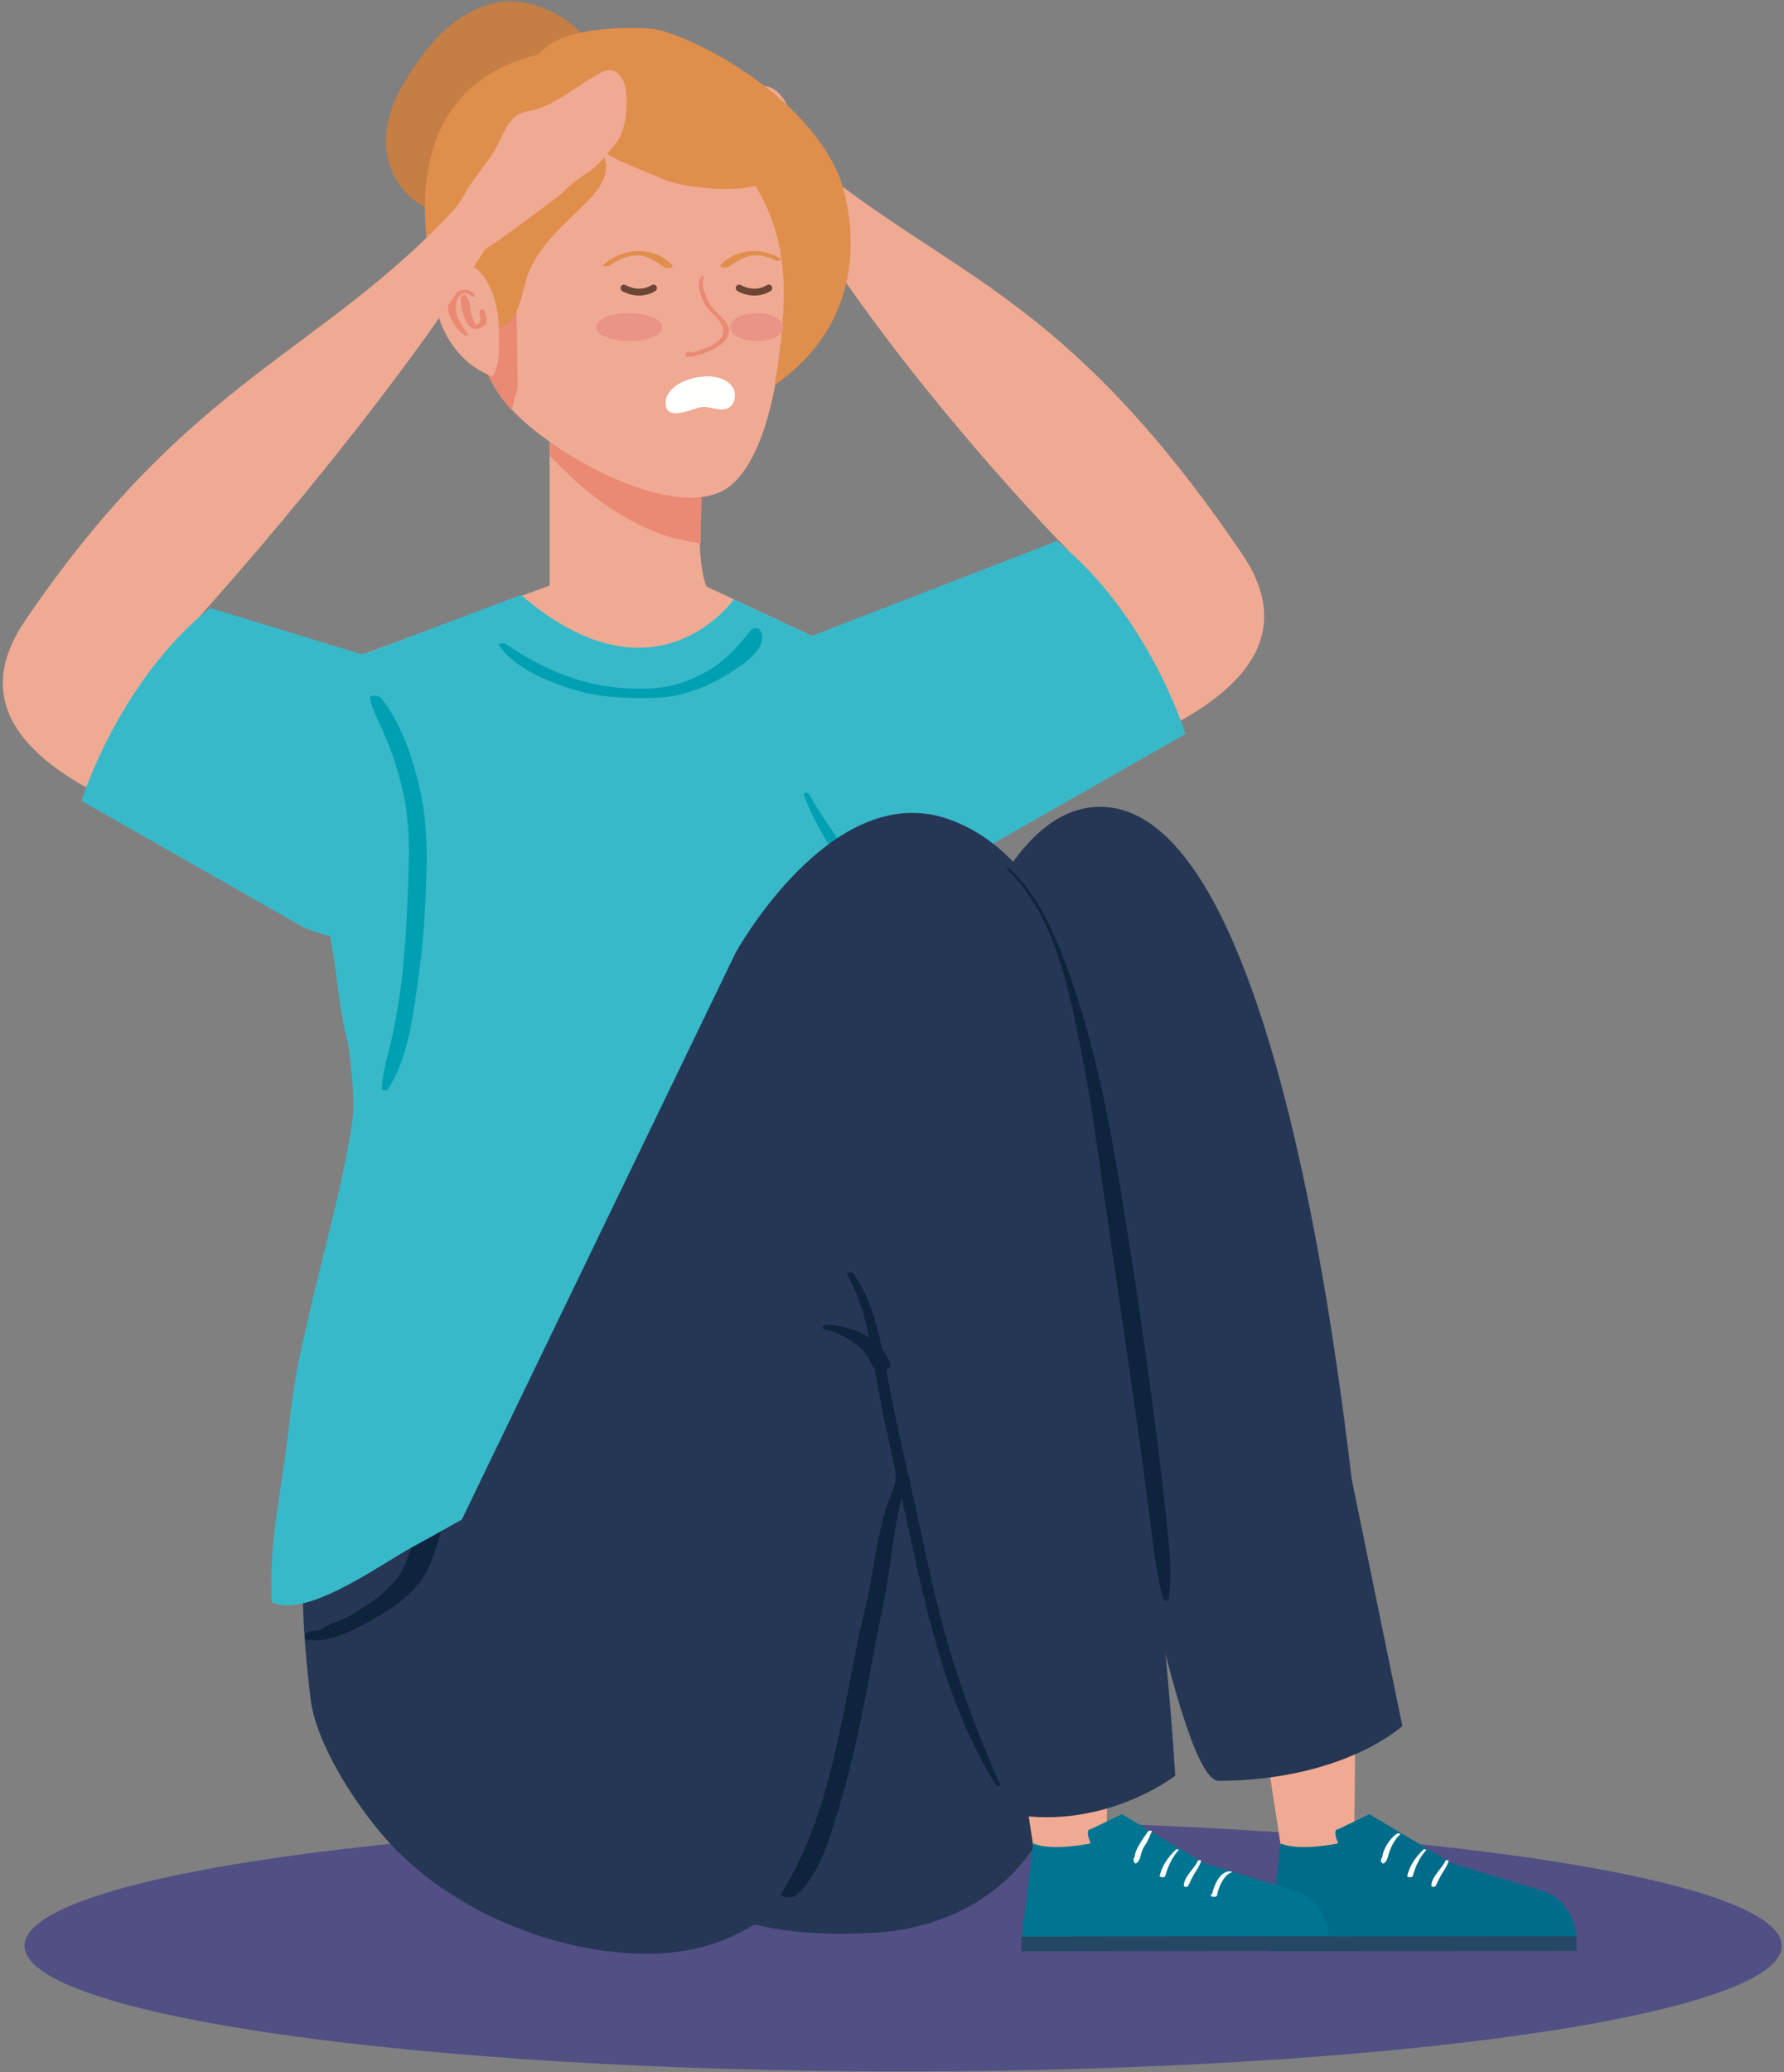 <?xml version="1.0" encoding="UTF-8"?>
<svg width="584px" height="678px" viewBox="0 0 584 678" version="1.1" xmlns="http://www.w3.org/2000/svg" xmlns:xlink="http://www.w3.org/1999/xlink">
    <rect x="0" y="0" width="584" height="678" fill="#808080" stroke="none"/>
    <title>Group</title>
    <g id="Page-1" stroke="none" stroke-width="1" fill="none" fill-rule="evenodd">
        <g id="Group" transform="translate(0.932, 0.459)">
            <path d="M582.319,636.161 C582.319,658.851 453.557,677.251 294.716,677.251 C135.878,677.251 7.112,658.851 7.112,636.161 C7.112,613.471 135.878,595.071 294.716,595.071 C453.557,595.071 582.319,613.471 582.319,636.161" id="Fill-141" fill="#514F84" fill-rule="nonzero"></path>
            <polyline id="Fill-143" fill="#F0AA93" fill-rule="nonzero" points="443.152 516.801 442.275 615.171 420.145 615.221 405 516.871 443.152 516.801"></polyline>
            <path d="M414.455,633.171 L515.148,633.031 C513.77,620.911 504.332,618.231 504.332,618.231 L474.382,609.201 L447.324,593.101 L437.127,598.031 C437.127,598.031 435.07,597.661 437.134,602.661 C437.134,602.661 424.395,605.331 418.326,602.671 L414.458,634.331" id="Fill-144" fill="#006C89" fill-rule="nonzero"></path>
            <polyline id="Fill-145" fill="#254864" fill-rule="nonzero" points="414.468 637.991 515.155 637.841 515.148 633.031 414.455 633.171 414.468 637.991"></polyline>
            <path d="M472.261,608.331 C471.044,611.031 467.749,613.381 467.619,616.491 C467.599,616.991 468.848,616.931 469.028,616.591 C469.742,615.231 470.277,613.861 471.108,612.551 C471.934,611.251 472.807,609.941 473.269,608.471 C473.391,608.071 472.397,608.031 472.261,608.331" id="Fill-147" fill="#FFFFFE" fill-rule="nonzero"></path>
            <path d="M465.071,604.661 C462.478,607.121 460.621,609.781 459.723,613.281 C460.326,613.241 460.93,613.201 461.533,613.161 C461.415,612.881 461.247,612.631 461.029,612.421 C460.861,612.221 460.429,612.221 460.26,612.421 C460.042,612.631 459.874,612.881 459.756,613.161 C459.458,613.711 461.358,614.051 461.566,613.281 C462.386,610.241 463.788,607.261 465.882,604.891 C466.174,604.561 465.271,604.471 465.071,604.661" id="Fill-148" fill="#FFFFFE" fill-rule="nonzero"></path>
            <path d="M456.382,599.451 C454.597,600.651 453.322,602.481 452.387,604.391 C451.997,605.191 451.724,606.031 451.6,606.911 C451.574,607.091 451.183,607.911 451.062,608.391 C451.07,608.491 451.113,608.571 451.193,608.631 C451.276,608.751 451.359,608.871 451.443,608.981 C451.726,608.961 452.01,608.951 452.294,608.931 C452.282,608.911 452.269,608.901 452.257,608.881 C452.135,608.731 451.545,608.621 451.471,608.881 C451.467,608.901 451.462,608.911 451.458,608.931 C451.365,609.251 452.1,609.261 452.25,609.091 C452.842,608.421 452.871,608.511 453.223,607.621 C453.425,607.111 453.558,606.541 453.736,605.921 C454.358,603.741 455.699,601.261 457.391,599.741 C457.806,599.361 456.634,599.281 456.382,599.451" id="Fill-149" fill="#FFFFFE" fill-rule="nonzero"></path>
            <path d="M284.462,631.931 C303.515,631.061 321.78,623.501 333.837,608.831 C358.222,579.181 357.822,535.601 356.144,498.521 C354.18,455.041 326.204,387.421 272.128,425.681 C245.698,444.381 237.382,479.701 228.907,509.091 C222.188,532.391 213.865,563.611 213.962,587.951 C214.035,606.471 216.974,617.841 234.186,625.181 C250.261,632.031 267.172,632.731 284.462,631.931" id="Fill-150" fill="#253754" fill-rule="nonzero"></path>
            <polyline id="Fill-151" fill="#F0AA93" fill-rule="nonzero" points="362.114 516.801 361.24 615.171 339.11 615.221 323.963 516.871 362.114 516.801"></polyline>
            <path d="M333.416,633.171 L434.113,633.031 C432.731,620.911 423.298,618.231 423.298,618.231 L393.344,609.201 L366.29,593.101 L356.092,598.031 C356.092,598.031 354.034,597.661 356.099,602.661 C356.099,602.661 343.36,605.331 337.289,602.671 L333.423,634.331" id="Fill-152" fill="#007592" fill-rule="nonzero"></path>
            <polyline id="Fill-153" fill="#254864" fill-rule="nonzero" points="333.429 637.991 434.12 637.841 434.113 633.031 333.416 633.171 333.429 637.991"></polyline>
            <path d="M401.845,611.791 C398.296,611.621 396.235,616.901 395.761,619.711 C396.042,619.571 396.324,619.431 396.605,619.301 C396.399,619.301 396.198,619.311 395.994,619.341 C396.327,619.461 396.66,619.591 396.994,619.711 C396.935,619.471 396.788,619.381 396.595,619.191 C396.432,619.031 395.961,619.031 395.8,619.191 C395.622,619.381 395.463,619.471 395.414,619.711 C395.364,619.951 395.849,620.071 395.994,620.091 C396.198,620.111 396.399,620.121 396.605,620.121 C396.895,620.131 397.38,620.061 397.449,619.711 C397.747,618.201 398.199,616.801 398.928,615.441 C399.546,614.291 400.749,612.591 402.082,612.211 C402.577,612.081 402.125,611.801 401.845,611.791" id="Fill-154" fill="#FFFFFE" fill-rule="nonzero"></path>
            <path d="M391.222,608.331 C390.007,611.031 386.709,613.391 386.585,616.491 C386.565,616.991 387.813,616.931 387.994,616.591 C388.706,615.231 389.242,613.861 390.074,612.551 C390.899,611.261 391.769,609.941 392.23,608.471 C392.353,608.071 391.358,608.031 391.222,608.331" id="Fill-155" fill="#FFFFFE" fill-rule="nonzero"></path>
            <path d="M384.036,604.661 C381.443,607.121 379.587,609.781 378.688,613.281 C379.291,613.241 379.895,613.201 380.498,613.161 C380.38,612.881 380.212,612.631 379.994,612.421 C379.826,612.221 379.393,612.221 379.225,612.421 C379.007,612.631 378.839,612.881 378.721,613.161 C378.423,613.711 380.323,614.051 380.531,613.281 C381.352,610.241 382.753,607.261 384.847,604.891 C385.139,604.561 384.236,604.471 384.036,604.661" id="Fill-156" fill="#FFFFFE" fill-rule="nonzero"></path>
            <path d="M374.969,598.651 C373.522,600.651 371.885,602.941 370.921,605.221 C370.61,605.951 370.687,606.751 370.31,607.431 C369.925,608.131 370.261,608.331 370.41,608.981 C370.678,608.941 370.945,608.911 371.212,608.871 C371.201,608.861 371.189,608.851 371.178,608.831 C371.033,608.671 370.465,608.681 370.418,608.931 C370.416,608.951 370.413,608.961 370.41,608.981 C370.353,609.291 371.133,609.181 371.255,609.031 C371.709,608.481 371.914,608.361 372.159,607.681 C372.471,606.821 372.641,605.821 372.997,604.901 C373.33,604.041 373.901,603.271 374.377,602.491 C375.081,601.331 375.492,600.021 376.097,598.811 C376.303,598.391 375.173,598.371 374.969,598.651" id="Fill-157" fill="#FFFFFE" fill-rule="nonzero"></path>
            <path d="M262.358,71.461 C298.101,128.401 348.502,179.351 348.502,179.351 C353.496,189.181 336.664,194.221 336.664,194.221 C258.493,213.021 264.337,223.411 264.337,223.411 C234.571,247.891 266.188,265.801 270.57,265.021 C291.431,269.111 332.325,267.161 388.32,233.721 C412.094,219.531 420.194,202.151 405.651,180.751 C351.306,100.811 315.244,91.561 272.175,58.561 C272.175,58.561 263.483,64.731 262.358,71.461" id="Fill-158" fill="#F0AA93" fill-rule="nonzero"></path>
            <path d="M259.117,38.691 C257.599,35.811 256.215,32.101 253.808,29.811 C251.441,27.561 249.334,27.831 246.488,26.981 C240.051,25.051 234.029,20.131 228.246,16.691 C224.824,14.651 220.968,11.861 218.035,17.601 C216.271,21.051 216.073,33.031 220.561,38.361 C224.413,42.941 223.022,41.811 227.293,45.931 C229.493,48.061 230.564,47.731 236.271,52.671 C237.566,53.791 235.771,52.991 245.244,59.961 C249.663,63.211 257.211,68.891 261.813,71.871 C265.698,74.381 264.341,70.911 267.855,68.141 C269.331,66.981 271.859,65.401 272.983,63.961 C275.969,60.161 274.14,62.481 269.802,54.531 C266.751,48.941 262.089,44.351 259.117,38.691" id="Fill-159" fill="#F0AA93" fill-rule="nonzero"></path>
            <path d="M387.157,239.671 C387.157,239.671 375.125,200.701 345.08,176.551 L263.49,208.111 C263.49,208.111 232.606,228.871 249.183,264.071 C249.183,264.071 267.216,299.471 314.101,281.271 L387.157,239.671" id="Fill-160" fill="#38B9C9" fill-rule="nonzero"></path>
            <path d="M160.443,0.671 C147.086,4.211 138.759,14.521 131.834,25.761 C125.381,36.221 122.067,49.131 130.176,60.431 C138.618,72.181 154.677,71.481 165.328,63.951 C173.937,57.871 182.195,49.681 187.822,40.811 C192.971,32.691 196.679,19.841 190.716,12.091 C184.245,3.701 170.614,-2.019 160.443,0.671" id="Fill-161" fill="#C57E44" fill-rule="nonzero"></path>
            <path d="M350.129,401.271 C365.839,471.961 385.099,582.291 398.097,582.201 C439.26,581.941 458.13,564.251 458.13,564.251 L423.343,394.821 C423.343,394.821 400.996,331.111 350.129,401.271" id="Fill-162" fill="#253754" fill-rule="nonzero"></path>
            <polyline id="Fill-163" fill="#F0AA93" fill-rule="nonzero" points="184.574 189.051 97.718 221.021 145.542 435.161 260.011 435.161 266.764 208.491 225.226 189.051 184.574 189.051"></polyline>
            <path d="M230.379,191.591 L178.993,191.591 L178.993,130.221 L230.379,130.221 C230.379,130.221 224.903,178.571 230.379,191.591" id="Fill-164" fill="#F0AA93" fill-rule="nonzero"></path>
            <path d="M228.434,177.261 C228.532,159.331 230.379,130.221 230.379,130.221 L178.993,130.221 L178.993,148.651 C191.978,162.361 208.815,175.151 228.434,177.261" id="Fill-165" fill="#EA8A74" fill-rule="nonzero"></path>
            <path d="M169.657,194.221 C157.323,198.761 135.318,207.201 122.984,211.761 C115.404,214.561 107.068,216.651 99.749,220.001 C91.511,223.771 90.335,233.831 92.439,242.171 C94.418,250.021 101.334,259.061 101.341,267.131 C101.348,282.321 103.563,289.641 106.831,304.421 C110.045,318.971 109.94,338.171 117.008,351.131 C120.801,358.091 120.656,365.791 121.287,373.521 C121.92,381.281 123.537,385.251 123.274,393.021 C123.011,400.761 128.185,418.941 126.317,429.321 C124.023,442.111 180.302,437.811 191.734,437.831 C227.507,437.871 240.077,440.591 263.213,428.831 L267.29,208.741 L239.268,195.631 C239.268,195.631 213.746,232.171 169.657,194.221" id="Fill-166" fill="#38B9C9" fill-rule="nonzero"></path>
            <path d="M273.45,211.631 C275.356,252.201 284.107,277.171 285.297,304.241 C285.738,314.181 283.502,322.521 279.952,331.711 C270.965,354.991 267.118,383.611 265.494,394.941 C258.012,447.181 249.755,446.101 222.392,440.221 C206.199,436.741 202.806,375.241 199.907,360.241 C195.443,337.131 199.104,309.331 216.527,292.161 C228.966,279.891 245.113,276.451 251.576,258.791 C256.31,245.861 234.687,227.661 248.834,222.241 C249.085,222.791 257.599,203.541 257.448,204.131" id="Fill-167" fill="#38B9C9" fill-rule="nonzero"></path>
            <path d="M255.83,93.061 C255.699,112.211 252.234,145.781 238.867,157.871 C222.655,172.521 179,147.961 165.969,132.791 C149.651,113.821 148.329,79.411 153.036,55.571 C158.408,28.391 185.055,11.101 212.628,18.251 C240.183,25.391 256.008,67.951 255.83,93.061" id="Fill-168" fill="#F0AA93" fill-rule="nonzero"></path>
            <path d="M153.826,54.371 C154.97,49.231 156.883,44.471 159.408,40.181 L168.171,102.391 L168.559,126.211 L166.573,133.771 C165.975,133.131 165.41,132.491 164.904,131.881 C149.052,112.531 148.553,78.101 153.826,54.371" id="Fill-169" fill="#EA8A74" fill-rule="nonzero"></path>
            <path d="M144.049,87.421 C137.369,95.751 144.424,117.151 160.301,122.661 C163.569,118.091 162.209,106.941 162.057,101.381 C161.912,95.911 161.505,90.711 157.684,86.491 C156.508,85.201 148.98,81.291 144.049,87.421" id="Fill-170" fill="#F0AA93" fill-rule="nonzero"></path>
            <path d="M156.048,101.201 C156.121,102.331 156.328,103.441 156.248,104.571 C156.215,105.041 155.753,105.361 155.433,105.641 C154.945,106.061 154.693,105.781 155.327,106.021 C154.329,105.641 153.851,103.841 153.566,102.951 C152.906,100.901 153.118,98.031 151.685,96.321 C151.409,95.991 150.538,95.911 150.285,96.321 C149.594,97.451 149.926,98.891 150.178,100.091 C150.557,101.911 151.036,103.801 152.002,105.401 C152.814,106.751 154.331,107.461 155.888,107.041 C156.714,106.821 157.377,106.321 157.918,105.661 C158.955,104.411 157.988,102.611 157.678,101.201 C157.558,100.661 156.012,100.641 156.048,101.201" id="Fill-171" fill="#EA8A74" fill-rule="nonzero"></path>
            <path d="M154.553,96.191 C152.879,93.361 148.863,94.131 147.046,96.261 C143.617,100.281 147.598,107.141 151.322,109.291 C151.5,109.391 152.61,109.401 152.358,109.001 C151.185,107.101 149.754,105.441 148.872,103.361 C148.31,102.041 148.344,100.481 148.386,99.081 C148.457,96.691 151.056,93.911 153.323,96.441 C153.548,96.691 154.806,96.621 154.553,96.191" id="Fill-172" fill="#EA8A74" fill-rule="nonzero"></path>
            <path d="M175.397,17.391 C177.231,18.811 178.651,20.871 179.566,22.791 C183.096,27.201 193.517,45.511 195.456,48.301 C200.715,55.881 194.706,62.171 189.368,67.371 C187.685,69.011 185.968,70.631 184.292,72.291 C179.243,77.261 174.503,82.531 171.899,89.281 C170.183,93.741 168.908,106.071 162.464,106.561 C162.077,100.121 159.69,86.981 150.144,85.291 C148.947,84.861 144.898,85.221 141.538,92.431 C141.538,92.431 122.354,29.791 175.397,17.391" id="Fill-173" fill="#E08E4C" fill-rule="nonzero"></path>
            <path d="M197.388,51.281 L175.397,17.391 C183.451,6.531 212.174,8.921 212.181,8.921 C222.109,9.751 261.11,28.101 273.601,56.691 C273.601,56.691 290.991,98.751 252.687,125.501 C257.283,97.231 257.486,78.771 246.363,60.281 C239.203,62.691 221.787,60.821 215.949,58.101 C209.539,55.121 201.103,52.581 195.456,48.301" id="Fill-174" fill="#E08E4C" fill-rule="nonzero"></path>
            <path d="M446.907,539.291 C446.907,539.291 428.935,266.961 360.51,263.541 C326.849,261.861 311.701,324.691 311.701,324.691 L289.304,471.551 L264.334,425.461 C264.334,425.461 204.762,427.971 127.439,425.951 C97.057,472.411 94.996,507.981 100.712,555.221 C102.528,570.221 115.397,589.701 124.917,600.651 C142.58,620.991 171.318,634.641 197.806,637.911 C232.546,642.211 250.334,629.931 272.99,605.771 C272.99,605.771 294.856,478.501 307.772,470.001 C333.101,453.321 382.259,553.591 446.907,539.291" id="Fill-175" fill="#253754" fill-rule="nonzero"></path>
            <path d="M274.363,463.111 C274.363,463.111 224.443,449.611 123.274,463.111" id="Stroke-176" stroke="#0E243C" stroke-width="4.534"></path>
            <path d="M267.822,447.731 C262.019,447.431 256.064,447.151 250.416,445.701 C244.517,444.181 238.588,444.641 232.55,443.831 C220.797,442.261 208.751,441.921 196.906,441.501 C184.536,441.061 172.365,443.311 160.003,443.331 C157.532,443.331 155.076,443.461 152.618,443.711 C149.731,444.001 146.901,445.321 144.03,445.471 C138.96,445.751 134.189,445.021 129.565,447.621 C131.508,447.871 133.45,448.121 135.393,448.371 C135.308,448.071 135.224,447.771 135.139,447.481 C134.669,445.821 129.392,445.821 128.922,447.481 C128.838,447.771 128.753,448.071 128.669,448.371 C127.911,451.041 133.178,450.611 134.496,450.031 C139.105,448.021 144.05,449.941 148.744,448.501 C154.655,446.681 160.406,447.111 166.486,446.701 C178.294,445.921 189.978,444.591 201.823,445.231 C207.687,445.541 213.52,445.761 219.39,445.911 C225.296,446.061 231.256,447.611 237.132,447.561 C247.484,447.471 257.378,450.431 267.822,449.921 C270.494,449.791 270.491,447.871 267.822,447.731" id="Fill-177" fill="#0E243C" fill-rule="nonzero"></path>
            <path d="M144.138,459.741 C141.875,467.181 142.644,475.091 140.797,482.541 C138.39,492.241 135.538,501.581 131.83,510.931 C128.734,518.741 120.875,523.831 113.943,527.961 C110.832,529.811 106.972,530.721 104.06,532.641 C102.671,533.551 98.604,532.361 98.855,535.321 C98.899,535.841 99.595,535.991 99.999,536.061 C105.809,537.041 112.594,533.971 117.807,531.191 C125.389,527.151 133.274,522.531 137.967,515.061 C140.609,510.861 141.932,505.551 143.391,500.851 C144.806,496.301 146.568,491.761 146.763,486.961 C146.837,485.141 147.665,482.911 148.035,481.091 C148.51,478.771 148.398,476.601 148.347,474.221 C148.239,469.171 149.342,464.761 147.827,459.741 C147.529,458.751 144.437,458.751 144.138,459.741" id="Fill-178" fill="#0E243C" fill-rule="nonzero"></path>
            <path d="M114.398,366.311 C112.188,383.251 104.201,412.381 100.413,428.831 C96.548,445.651 95.423,450.471 93.432,468.161 C91.354,486.651 86.923,504.331 88.06,523.721 C99.165,529.331 123.629,511.371 133.851,505.821 C148.94,497.631 162.077,489.441 178.184,483.161 C197.993,475.421 210.228,488.351 231.504,486.291 C244.055,485.071 270.366,481.961 278.946,472.201 C282.2,474.611 285.054,473.711 288.184,474.921 C283.292,454.061 274.969,436.501 276.152,413.751 C277.336,390.891 273.851,368.201 276.119,345.391 C281.445,291.841 216.468,277.751 174.272,288.131 C157.192,292.331 130.032,293.941 118.191,309.271 C106.304,324.641 116.713,348.551 114.398,366.311" id="Fill-179" fill="#38B9C9" fill-rule="nonzero"></path>
            <path d="M262.189,259.451 C266.126,270.701 273.218,279.871 279.322,289.981 C282.458,295.181 285.634,300.901 286.575,306.951 C287.535,313.131 284.198,319.001 281.548,324.321 C279.534,328.361 278.295,332.561 275.584,336.241 C273.332,339.301 270.357,341.821 267.403,344.161 C263.551,347.231 257.622,349.421 254.926,353.521 C254.265,354.531 256.945,354.531 257.319,354.431 C265.605,352.181 274.604,344.841 280.041,338.211 C283.336,334.191 284.721,329.611 287.009,325.061 C289.426,320.251 291.607,315.411 291.962,309.991 C292.373,303.701 288.62,297.511 285.615,292.291 C279.024,280.851 270.267,270.761 263.829,259.221 C263.573,258.771 261.966,258.811 262.189,259.451" id="Fill-180" fill="#00A0B3" fill-rule="nonzero"></path>
            <path d="M196.457,458.441 C203.96,457.301 208.65,451.401 216.757,453.081 C223.852,454.551 229.419,459.841 236.432,461.721 C241.652,463.121 247.551,463.001 252.615,461.071 C257.432,459.241 263.735,455.401 262.903,449.551 C262.739,448.401 260.507,448.681 259.867,449.151 C254.616,453.041 251.431,458.241 244.482,459.181 C237.574,460.121 231.501,455.561 225.517,452.961 C220.598,450.831 215.276,450.021 209.951,450.471 C204.395,450.931 200.831,456.111 195.611,457.461 C194.318,457.791 195.753,458.551 196.457,458.441" id="Fill-181" fill="#00A0B3" fill-rule="nonzero"></path>
            <path d="M162.42,210.691 C167.286,217.761 176.436,221.601 184.257,224.341 C193.502,227.581 202.997,228.141 212.708,227.921 C221.327,227.721 229.018,225.031 236.385,220.681 C240.662,218.161 251.534,211.561 247.858,205.681 C247.328,204.841 245.489,204.971 244.921,205.681 C240.97,210.611 237.223,215.011 231.743,218.411 C225.405,222.331 218.572,224.631 211.1,224.851 C193.549,225.391 178.998,220.121 164.686,210.231 C164.298,209.961 161.849,209.871 162.42,210.691" id="Fill-182" fill="#00A0B3" fill-rule="nonzero"></path>
            <path d="M272.897,341.581 C271.639,351.411 272.693,361.481 272.725,371.371 C272.757,381.361 273.107,392.631 276.532,402.101 C276.646,402.421 277.609,402.401 277.645,402.031 C278.638,391.971 276.143,381.471 275.879,371.371 C275.62,361.411 274.354,351.531 273.818,341.581 C273.801,341.261 272.938,341.261 272.897,341.581" id="Fill-183" fill="#00A0B3" fill-rule="nonzero"></path>
            <path d="M158.717,79.771 C122.971,136.711 64.405,201.231 64.405,201.231 C59.415,211.061 76.245,216.101 76.245,216.101 C154.411,234.901 148.566,245.291 148.566,245.291 C178.336,269.771 146.719,287.681 142.339,286.901 C121.476,290.991 80.578,289.041 24.582,255.601 C0.813,241.411 -7.291,224.031 7.259,202.631 C61.597,122.691 104.201,115.521 148.899,66.871 C148.899,66.871 157.592,73.041 158.717,79.771" id="Fill-184" fill="#F0AA93" fill-rule="nonzero"></path>
            <path d="M161.958,47.001 C163.474,44.121 164.857,40.411 167.264,38.121 C169.63,35.871 171.742,36.141 174.588,35.291 C181.025,33.371 187.046,28.441 192.826,25.001 C196.251,22.961 200.104,20.181 203.037,25.911 C204.802,29.371 205.002,41.341 200.512,46.671 C196.659,51.251 198.053,50.131 193.779,54.251 C191.584,56.371 190.511,56.041 184.805,60.981 C183.506,62.101 185.305,61.301 175.827,68.271 C171.413,71.521 163.861,77.201 159.26,80.181 C155.377,82.701 156.731,79.221 153.221,76.451 C151.741,75.291 149.217,73.711 148.089,72.271 C145.108,68.471 146.936,70.801 151.275,62.841 C154.325,57.251 158.986,52.671 161.958,47.001" id="Fill-185" fill="#F0AA93" fill-rule="nonzero"></path>
            <path d="M220.1,134.741 C222.944,134.821 226.958,132.971 228.779,132.731 C231.758,132.341 235.199,134.631 237.934,132.751 C239.775,131.491 240.136,128.151 239.026,126.411 C235.61,121.081 226.481,122.371 221.833,124.801 C219.709,125.901 217.086,128.301 216.964,130.981 C216.836,133.781 218.211,134.691 220.1,134.741" id="Fill-186" fill="#FFFFFE" fill-rule="nonzero"></path>
            <path d="M215.83,106.561 C215.83,109.091 210.984,111.151 205.002,111.151 C199.019,111.151 194.174,109.091 194.174,106.561 C194.174,104.021 199.019,101.971 205.002,101.971 C210.984,101.971 215.83,104.021 215.83,106.561" id="Fill-187" fill="#EA9387" fill-rule="nonzero"></path>
            <path d="M255.502,106.561 C255.502,109.091 251.596,111.151 246.777,111.151 C241.958,111.151 238.053,109.091 238.053,106.561 C238.053,104.021 241.958,101.971 246.777,101.971 C251.596,101.971 255.502,104.021 255.502,106.561" id="Fill-188" fill="#EA9387" fill-rule="nonzero"></path>
            <path d="M228.622,90.021 C226.92,92.301 228.338,96.131 229.439,98.421 C230.925,101.511 234.309,103.301 235.605,106.441 C237.763,111.681 227.667,114.491 224.287,115.141 C224.802,115.281 225.316,115.421 225.83,115.571 C225.71,115.131 225.667,115.131 225.313,114.831 C224.991,114.561 224.346,114.581 224.02,114.831 C223.629,115.121 223.595,115.131 223.411,115.571 C223.109,116.291 224.563,116.401 224.954,116.321 C229.176,115.481 236.04,113.511 237.554,108.901 C238.448,106.181 235.852,103.921 234.17,102.221 C232.584,100.621 231.243,98.981 230.331,96.911 C229.553,95.141 228.548,92.001 229.508,90.141 C229.675,89.821 228.784,89.811 228.622,90.021" id="Fill-189" fill="#EA8A74" fill-rule="nonzero"></path>
            <path d="M198.357,86.551 C201.515,84.411 204.84,82.771 208.765,83.171 C211.827,83.481 214.258,85.561 216.776,87.111 C217.343,87.451 219.996,87.221 219.058,86.241 C212.866,79.771 203.027,80.641 196.644,86.061 C195.938,86.661 197.916,86.851 198.357,86.551" id="Fill-190" fill="#E08E4C" fill-rule="nonzero"></path>
            <path d="M254.526,84.121 C248.613,80.411 240.099,80.861 235.075,86.081 C234.126,87.061 236.794,87.271 237.356,86.941 C239.039,85.951 240.595,84.821 242.364,83.981 C245.949,82.291 249.731,83.191 253.124,84.811 C253.632,85.051 255.51,84.741 254.526,84.121" id="Fill-191" fill="#E08E4C" fill-rule="nonzero"></path>
            <path d="M203.318,93.801 C203.318,93.801 208.098,96.751 212.997,93.801 M241.044,93.801 C241.044,93.801 245.827,96.751 250.725,93.801" id="Stroke-192" stroke="#6C4634" stroke-width="2.267" stroke-linecap="round" stroke-linejoin="round"></path>
            <path d="M25.752,261.551 C25.752,261.551 37.777,222.581 67.83,198.431 L124.213,215.681 C124.213,215.681 180.597,237.561 168.921,281.121 C168.921,281.121 145.689,321.351 98.806,303.151 L25.752,261.551" id="Fill-193" fill="#38B9C9" fill-rule="nonzero"></path>
            <path d="M120.138,227.971 C121.197,232.601 123.732,236.881 125.526,241.271 C127.566,246.261 129.227,251.431 130.532,256.661 C132.714,265.411 133.131,274.361 132.836,283.331 C132.434,295.581 131.976,307.801 130.573,319.981 C129.877,326.021 128.861,332.011 127.612,337.951 C126.4,343.721 124.237,349.921 124.064,355.801 C124.042,356.521 125.727,356.351 126.012,355.931 C132.389,346.531 134.099,332.781 135.741,321.781 C137.548,309.691 138.327,297.411 138.69,285.201 C138.964,276.001 138.589,267.021 136.574,258.011 C134.319,247.921 130.322,235.701 123.617,227.741 C123.116,227.141 119.848,226.701 120.138,227.971" id="Fill-194" fill="#00A0B3" fill-rule="nonzero"></path>
            <path d="M383.791,580.521 C383.791,580.521 357.141,601.281 323.2,591.461 L294.588,493.001 L224.738,600.721 C224.738,600.721 145.634,599.041 142.268,513.201 L239.887,311.231 C239.887,311.231 267.378,261.301 302.161,265.781 C302.161,265.781 347.045,269.151 354.337,342.651 C354.337,342.651 378.183,488.511 383.791,580.521" id="Fill-195" fill="#253754" fill-rule="nonzero"></path>
            <path d="M328.684,283.801 C345.275,300.041 349.351,325.151 353.678,347.001 C356.336,360.421 358.132,374.041 360.06,387.571 C365.592,426.411 371.627,465.171 376.456,504.111 C377.252,510.531 378.073,516.681 379.927,522.891 C380.076,523.391 381.511,523.311 381.597,522.781 C382.72,515.831 382.096,509.171 381.446,502.201 C380.607,493.221 379.584,484.281 378.452,475.341 C375.864,454.901 373.128,434.461 369.928,414.111 C364.819,381.621 359.955,347.621 348.537,316.611 C344.061,304.451 339.008,292.631 329.419,283.591 C329.23,283.411 328.409,283.531 328.684,283.801" id="Fill-196" fill="#0E243C" fill-rule="nonzero"></path>
            <path d="M276.345,416.481 C282.691,427.481 284.115,440.331 286.321,452.611 C289.202,468.641 293.198,484.561 296.627,500.481 C302.791,529.111 309.466,558.511 325.118,583.631 C325.336,583.981 326.628,583.941 326.416,583.451 C320.549,569.971 315.121,556.141 310.765,542.081 C306.141,527.161 302.97,511.901 299.656,496.651 C296.282,481.121 292.426,465.611 289.609,449.971 C287.548,438.531 285.207,425.911 278.463,416.191 C278.07,415.621 275.937,415.771 276.345,416.481" id="Fill-197" fill="#0E243C" fill-rule="nonzero"></path>
            <path d="M269.374,434.601 C273.016,435.341 276.718,437.321 279.634,439.581 C281.22,440.801 282.463,442.341 283.48,444.051 C284.534,445.831 284.383,446.731 286.304,447.731 C287.162,448.171 288.771,448.211 289.531,447.521 C289.757,447.321 289.984,447.111 290.21,446.911 C290.604,446.551 290.706,446.221 290.524,445.731 C287.468,437.401 278.186,433.181 269.807,433.031 C268.273,433.001 267.581,434.231 269.374,434.601" id="Fill-198" fill="#0E243C" fill-rule="nonzero"></path>
            <path d="M292.195,481.221 C292.624,484.731 291.01,487.851 289.796,491.051 C288.423,494.671 287.631,498.411 286.803,502.191 C285.057,510.151 284.208,518.281 282.201,526.191 C279.806,535.641 278.18,545.281 276.266,554.831 C271.816,577.021 267.056,599.531 254.922,618.911 C253.897,620.551 258.582,620.501 259.39,619.841 C267.016,613.551 270.293,601.911 273.146,592.861 C276.946,580.801 279.631,568.391 282.136,556.011 C284.143,546.101 285.724,536.081 287.871,526.191 C289.592,518.271 290.537,510.201 291.762,502.191 C292.392,498.071 293.198,494.111 294.062,490.051 C294.703,487.041 295.109,484.061 294.144,481.091 C293.969,480.551 292.119,480.601 292.195,481.221" id="Fill-199" fill="#0E243C" fill-rule="nonzero"></path>
        </g>
    </g>
</svg>